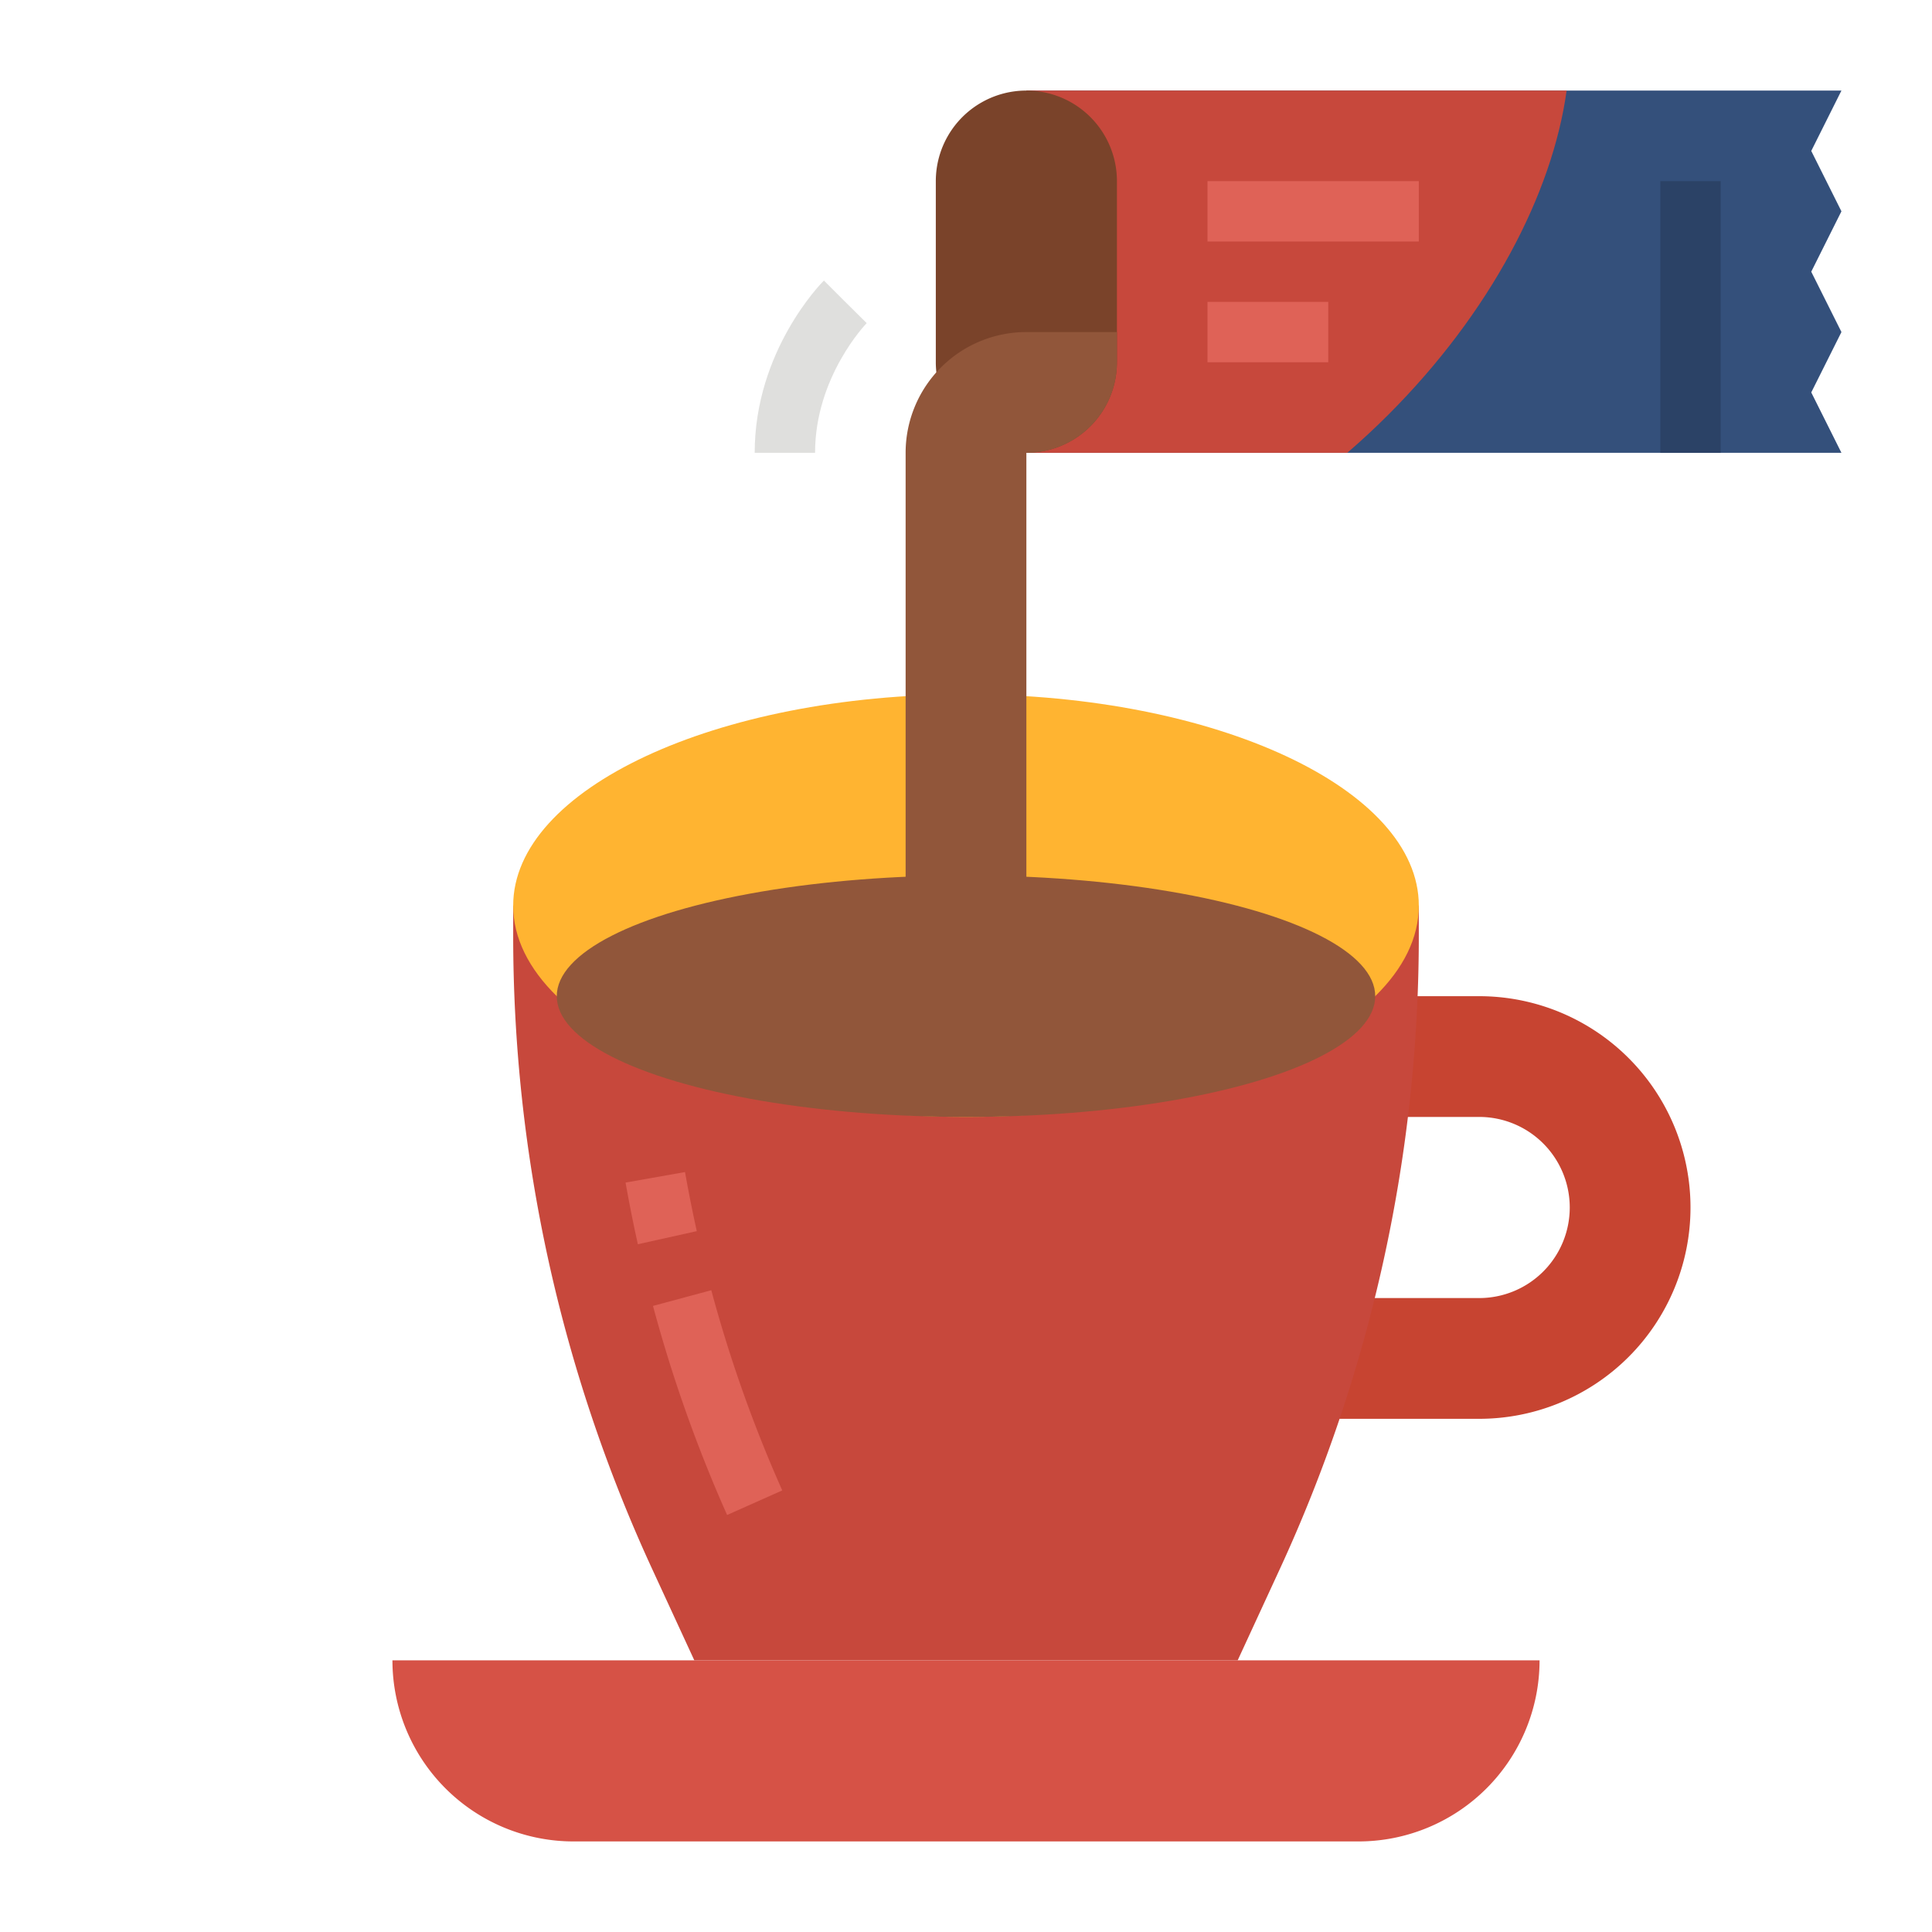<svg height="512" viewBox="0 0 512 512" width="512" xmlns="http://www.w3.org/2000/svg"><g id="Flat"><path d="m352 264v32h40a24 24 0 0 1 24 24 24 24 0 0 1 -24 24h-40v32h40a56 56 0 0 0 56-56 56 56 0 0 0 -56-56z" fill="#c74431"/><path d="m339.123 415.9-11.123 24.1h-144l-11.123-24.1a400.659 400.659 0 0 1 -36.877-167.9v-8h240v8a400.659 400.659 0 0 1 -36.877 167.9z" fill="#c7483c"/><path d="m181.532 310.606-15.756 2.788c.963 5.439 2.06 10.938 3.26 16.341l15.619-3.47c-1.15-5.178-2.201-10.446-3.123-15.659z" fill="#df6257"/><path d="m188.5 341.921-15.451 4.158a377 377 0 0 0 19.643 55.411l14.614-6.516a360.769 360.769 0 0 1 -18.806-53.053z" fill="#df6257"/><path d="m376 240c0 8.59-4.14 16.72-11.55 24-19.26 18.92-60.58 32-108.45 32s-89.19-13.08-108.45-32c-7.41-7.28-11.55-15.41-11.55-24 0-30.93 53.73-56 120-56s120 25.07 120 56z" fill="#ffb431"/><ellipse cx="256" cy="264" fill="#91563a" rx="108.45" ry="32"/><path d="m488 56-8 16 8 16-8 16 8 16h-216v-96h216l-8 16z" fill="#34507b"/><path d="m440 48h16v72h-16z" fill="#2b4266"/><path d="m415.17 24c-3.76 27.32-20.25 58.9-47.23 85.88q-5.34 5.34-10.9 10.12h-85.04v-96z" fill="#c7483c"/><path d="m320 48h56v16h-56z" fill="#df6257"/><path d="m320 80h32v16h-32z" fill="#df6257"/><path d="m296 48v48a24 24 0 0 1 -47.85 2.66 23.322 23.322 0 0 1 -.15-2.66v-48a24 24 0 0 1 48 0z" fill="#7a432a"/><path d="m272 88a31.992 31.992 0 0 0 -32 32v136h32v-136a24.006 24.006 0 0 0 24-24v-8z" fill="#91563a"/><path d="m104 440h304a0 0 0 0 1 0 0 48 48 0 0 1 -48 48h-208a48 48 0 0 1 -48-48 0 0 0 0 1 0 0z" fill="#d65246"/><path d="m216 120h-16c0-27 17.594-44.908 18.343-45.657l11.314 11.314-5.657-5.657 5.681 5.632c-.137.139-13.681 14.158-13.681 34.368z" fill="#dfdfdd"/></g></svg>